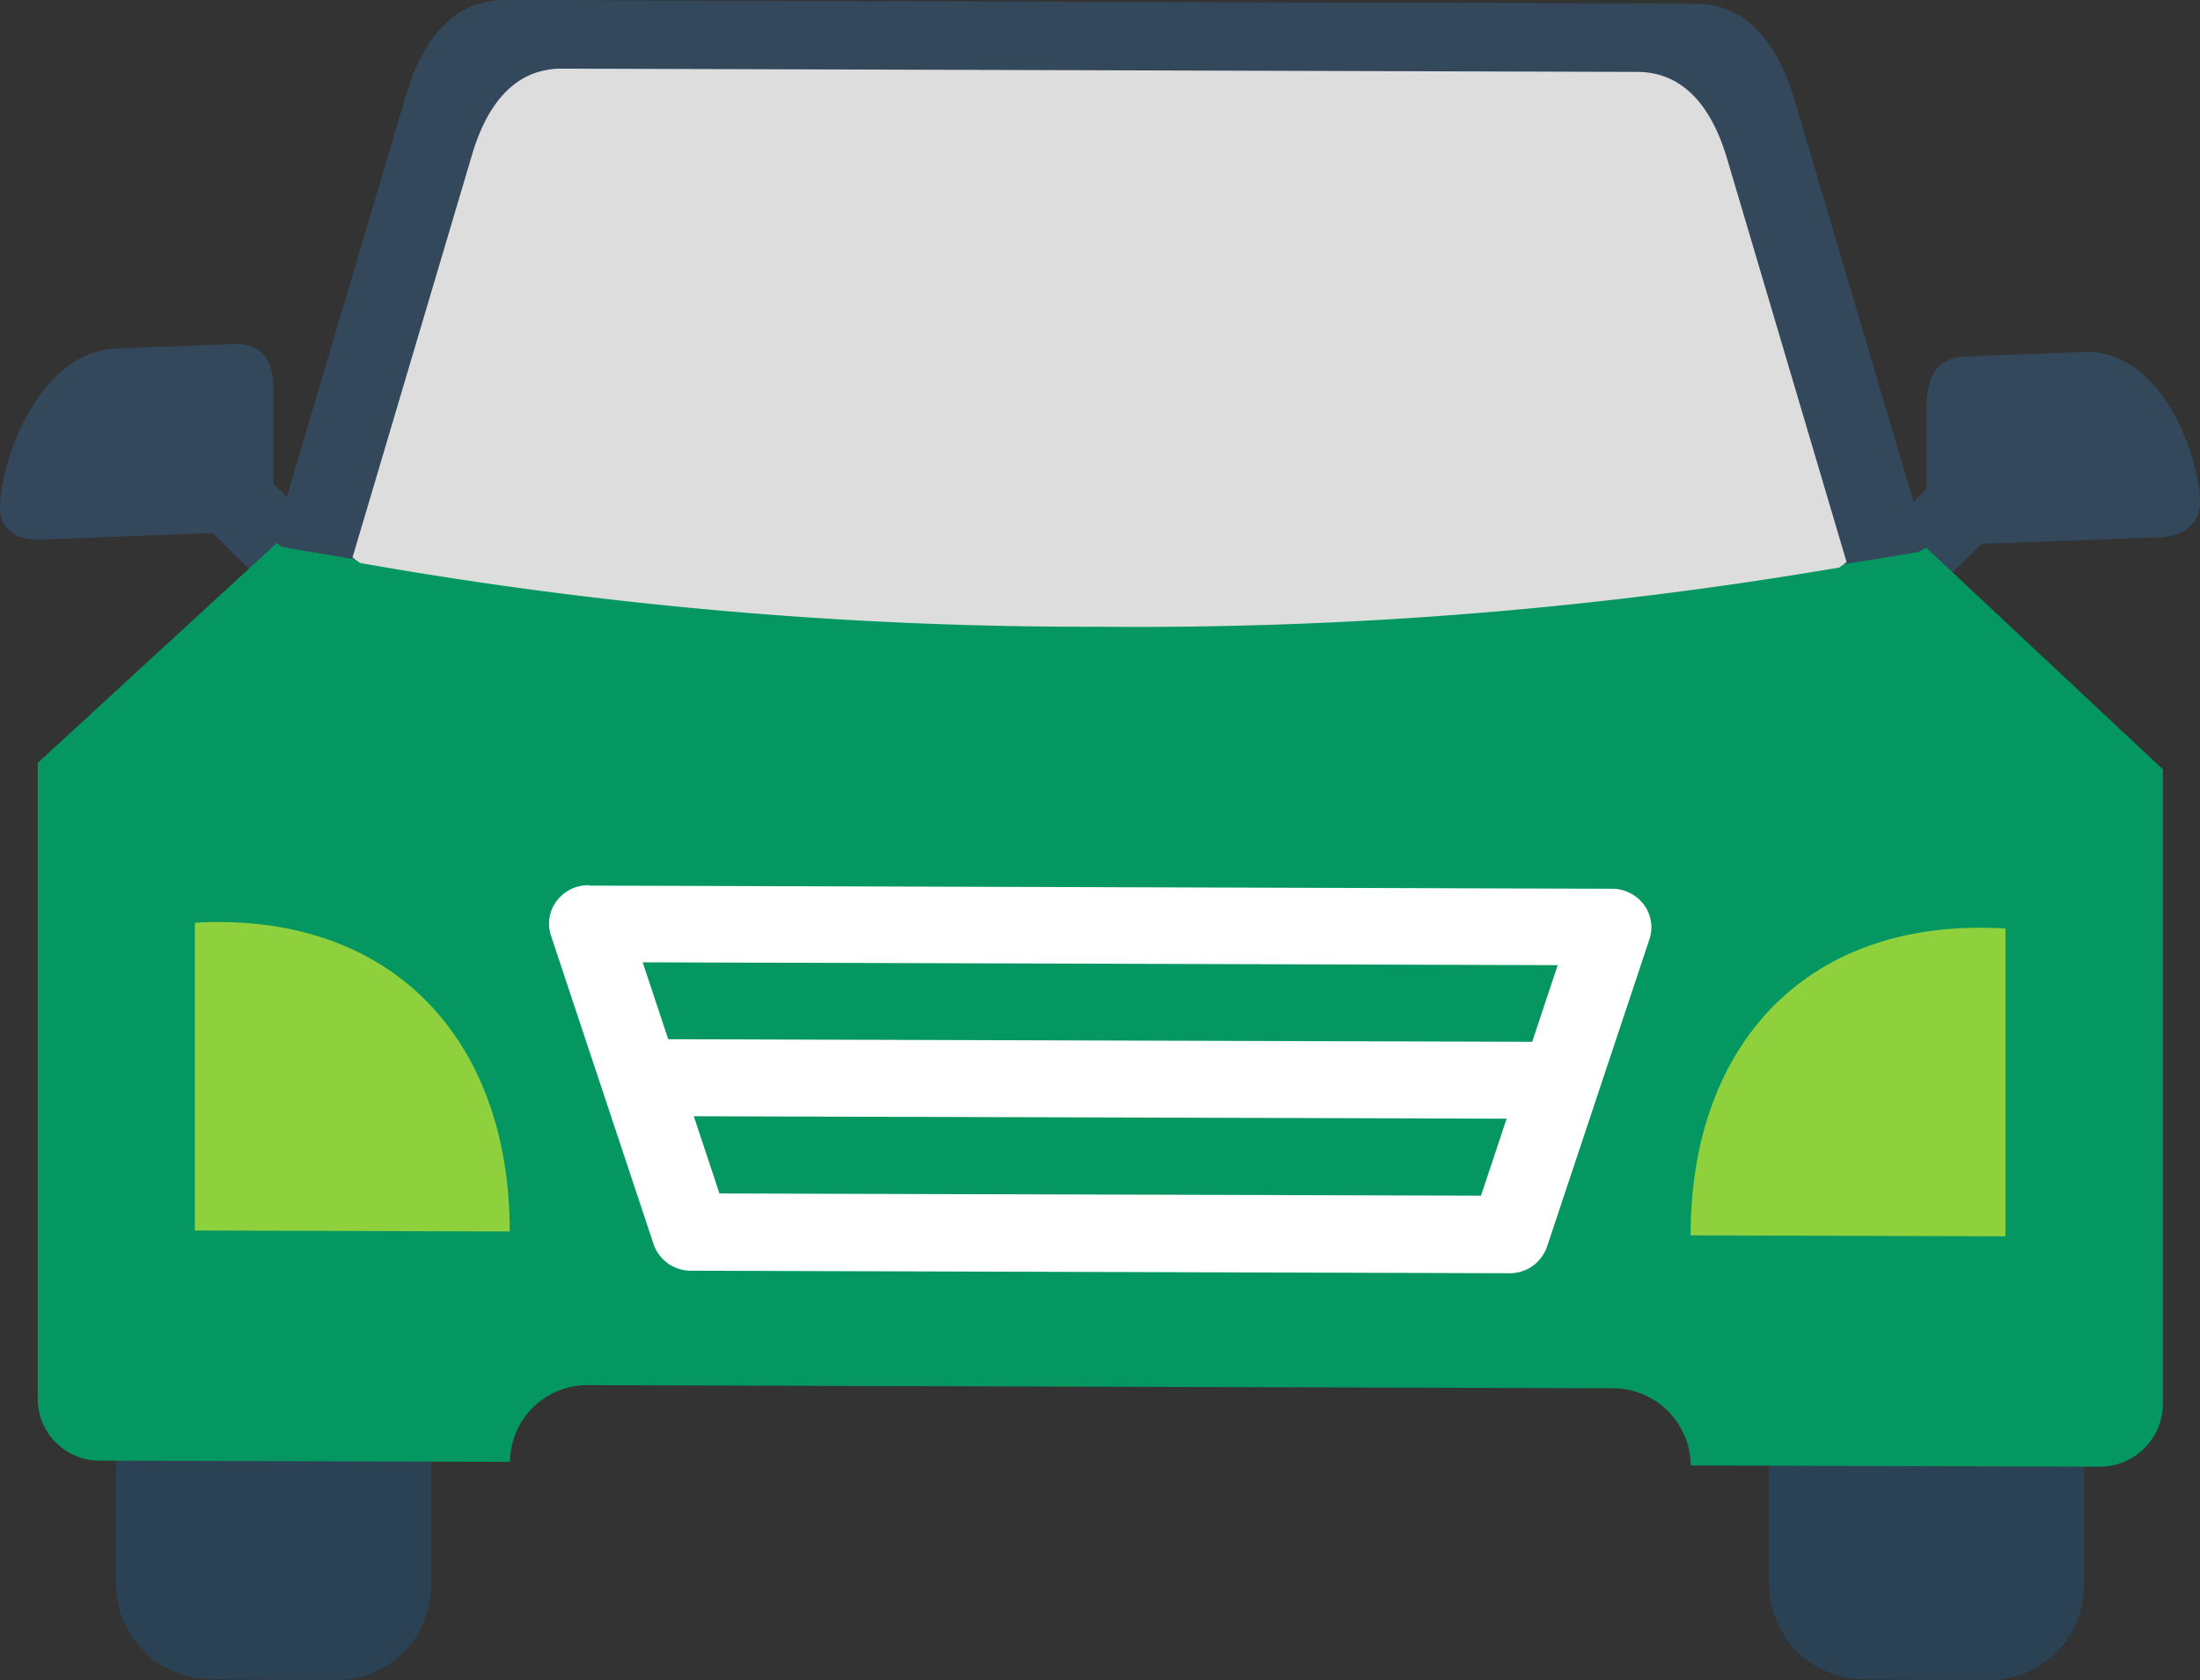 <svg xmlns="http://www.w3.org/2000/svg" width="49.532" height="37.823" viewBox="0 0 49.532 37.823">
  <rect x="0" y="0" width="49.532" height="37.823" fill="#333333" stroke="none"/>
  <g id="Group_9775" data-name="Group 9775" transform="translate(-2 -1025.526)">
    <path id="Path_1568" data-name="Path 1568" d="M31.563,1044.15v3.432a2.13,2.13,0,0,1-2.151,2.128l-2.788-.017a2.144,2.144,0,0,1-2.151-2.141v-3.147" transform="translate(17.358 13.639)" fill="#2b4255"/>
    <path id="Path_1569" data-name="Path 1569" d="M8.156,1034.2v-3c0-.462,0-1.232-.893-1.2l-2.643.1c-1.781.066-2.62,2.6-2.62,3.583,0,.754.839.721.845.723Z" transform="translate(0 3.272)" fill="#34485c" fill-rule="evenodd"/>
    <path id="Path_1570" data-name="Path 1570" d="M45.618,1031.131a.894.894,0,0,0-.609.26l-1.772,1.729a.854.854,0,0,0-.27.854.876.876,0,0,0,.646.633.9.9,0,0,0,.874-.262l1.772-1.726a.852.852,0,0,0,.2-.958.887.887,0,0,0-.841-.53Zm-40.765-.121a.886.886,0,0,0-.821.539.852.852,0,0,0,.2.946l1.772,1.739a.9.9,0,0,0,1.253,0,.852.852,0,0,0,0-1.225l-1.773-1.736A.9.9,0,0,0,4.853,1031.01Z" transform="translate(1.519 4.016)" fill="#34485c" fill-rule="evenodd"/>
    <path id="Path_1571" data-name="Path 1571" d="M10.565,1044.15v3.432a2.13,2.13,0,0,1-2.151,2.128l-2.788-.017a2.144,2.144,0,0,1-2.151-2.141v-3.147" transform="translate(1.14 13.639)" fill="#2b4255"/>
    <path id="Path_1572" data-name="Path 1572" d="M7.979,1032.69a104.141,104.141,0,0,0,18.424,1.589,103.989,103.989,0,0,0,18.425-1.475l.174-.089,5.328,4.989v14.283a1.423,1.423,0,0,1-1.418,1.417l-9.039-.028H39.7a1.755,1.755,0,0,0-1.772-1.738l-23.041-.071a1.744,1.744,0,0,0-1.772,1.727h-.174l-9.04-.028a1.391,1.391,0,0,1-1.418-1.425v-14.283l5.449-5.01Z" transform="translate(0.367 5.143)" fill="#059762" fill-rule="evenodd"/>
    <path id="Path_1573" data-name="Path 1573" d="M42.691,1037.815l-2.977-10.048c-.34-1.147-1-2.154-2.233-2.158l-26.793-.083c-1.237,0-1.893,1-2.233,2.144L5.478,1037.7l.182.137a104.135,104.135,0,0,0,18.424,1.589,103.989,103.989,0,0,0,18.425-1.475Z" transform="translate(2.686 0)" fill="#34485c"/>
    <path id="Path_1574" data-name="Path 1574" d="M40.116,1037.526l-2.691-9.083c-.307-1.037-.9-1.947-2.018-1.951l-24.22-.074c-1.118,0-1.711.9-2.018,1.938l-2.691,9.066.165.125a94.155,94.155,0,0,0,16.655,1.436,94.027,94.027,0,0,0,16.655-1.333Z" transform="translate(3.459 0.653)" fill="#ddd"/>
    <path id="Path_1575" data-name="Path 1575" d="M9.865,1037.03a.893.893,0,0,0-.723.359.85.85,0,0,0-.121.784l2.306,6.936a.884.884,0,0,0,.838.6l18.434.057a.885.885,0,0,0,.845-.6l2.306-6.922a.85.85,0,0,0-.126-.776.892.892,0,0,0-.716-.358l-23.041-.071Zm1.219,1.736,20.6.064-1.727,5.19-17.146-.05-1.727-5.2Z" transform="translate(5.387 8.425)" fill="#fff"/>
    <path id="Path_1576" data-name="Path 1576" d="M9.978,1039.03l0,1.732,21.269.064,0-1.732-21.269-.064Z" transform="translate(6.16 9.89)" fill="#fff" fill-rule="evenodd"/>
    <path id="Path_1577" data-name="Path 1577" d="M26.473,1034.467v-3c0-.461,0-1.232.893-1.265l2.643-.1c1.781-.066,2.62,2.405,2.62,3.383,0,.754-.839.784-.845.785Z" transform="translate(18.903 3.349)" fill="#34485c" fill-rule="evenodd"/>
    <path id="Path_1578" data-name="Path 1578" d="M11.565,1044.475l-7.09-.022v-6.93c4.431-.25,7.09,2.621,7.09,6.952Zm26.586.087,7.09.022v-6.929c-4.431-.276-7.09,2.577-7.09,6.907Z" transform="translate(1.912 8.776)" fill="#8fd03d"/>
  </g>
</svg>

